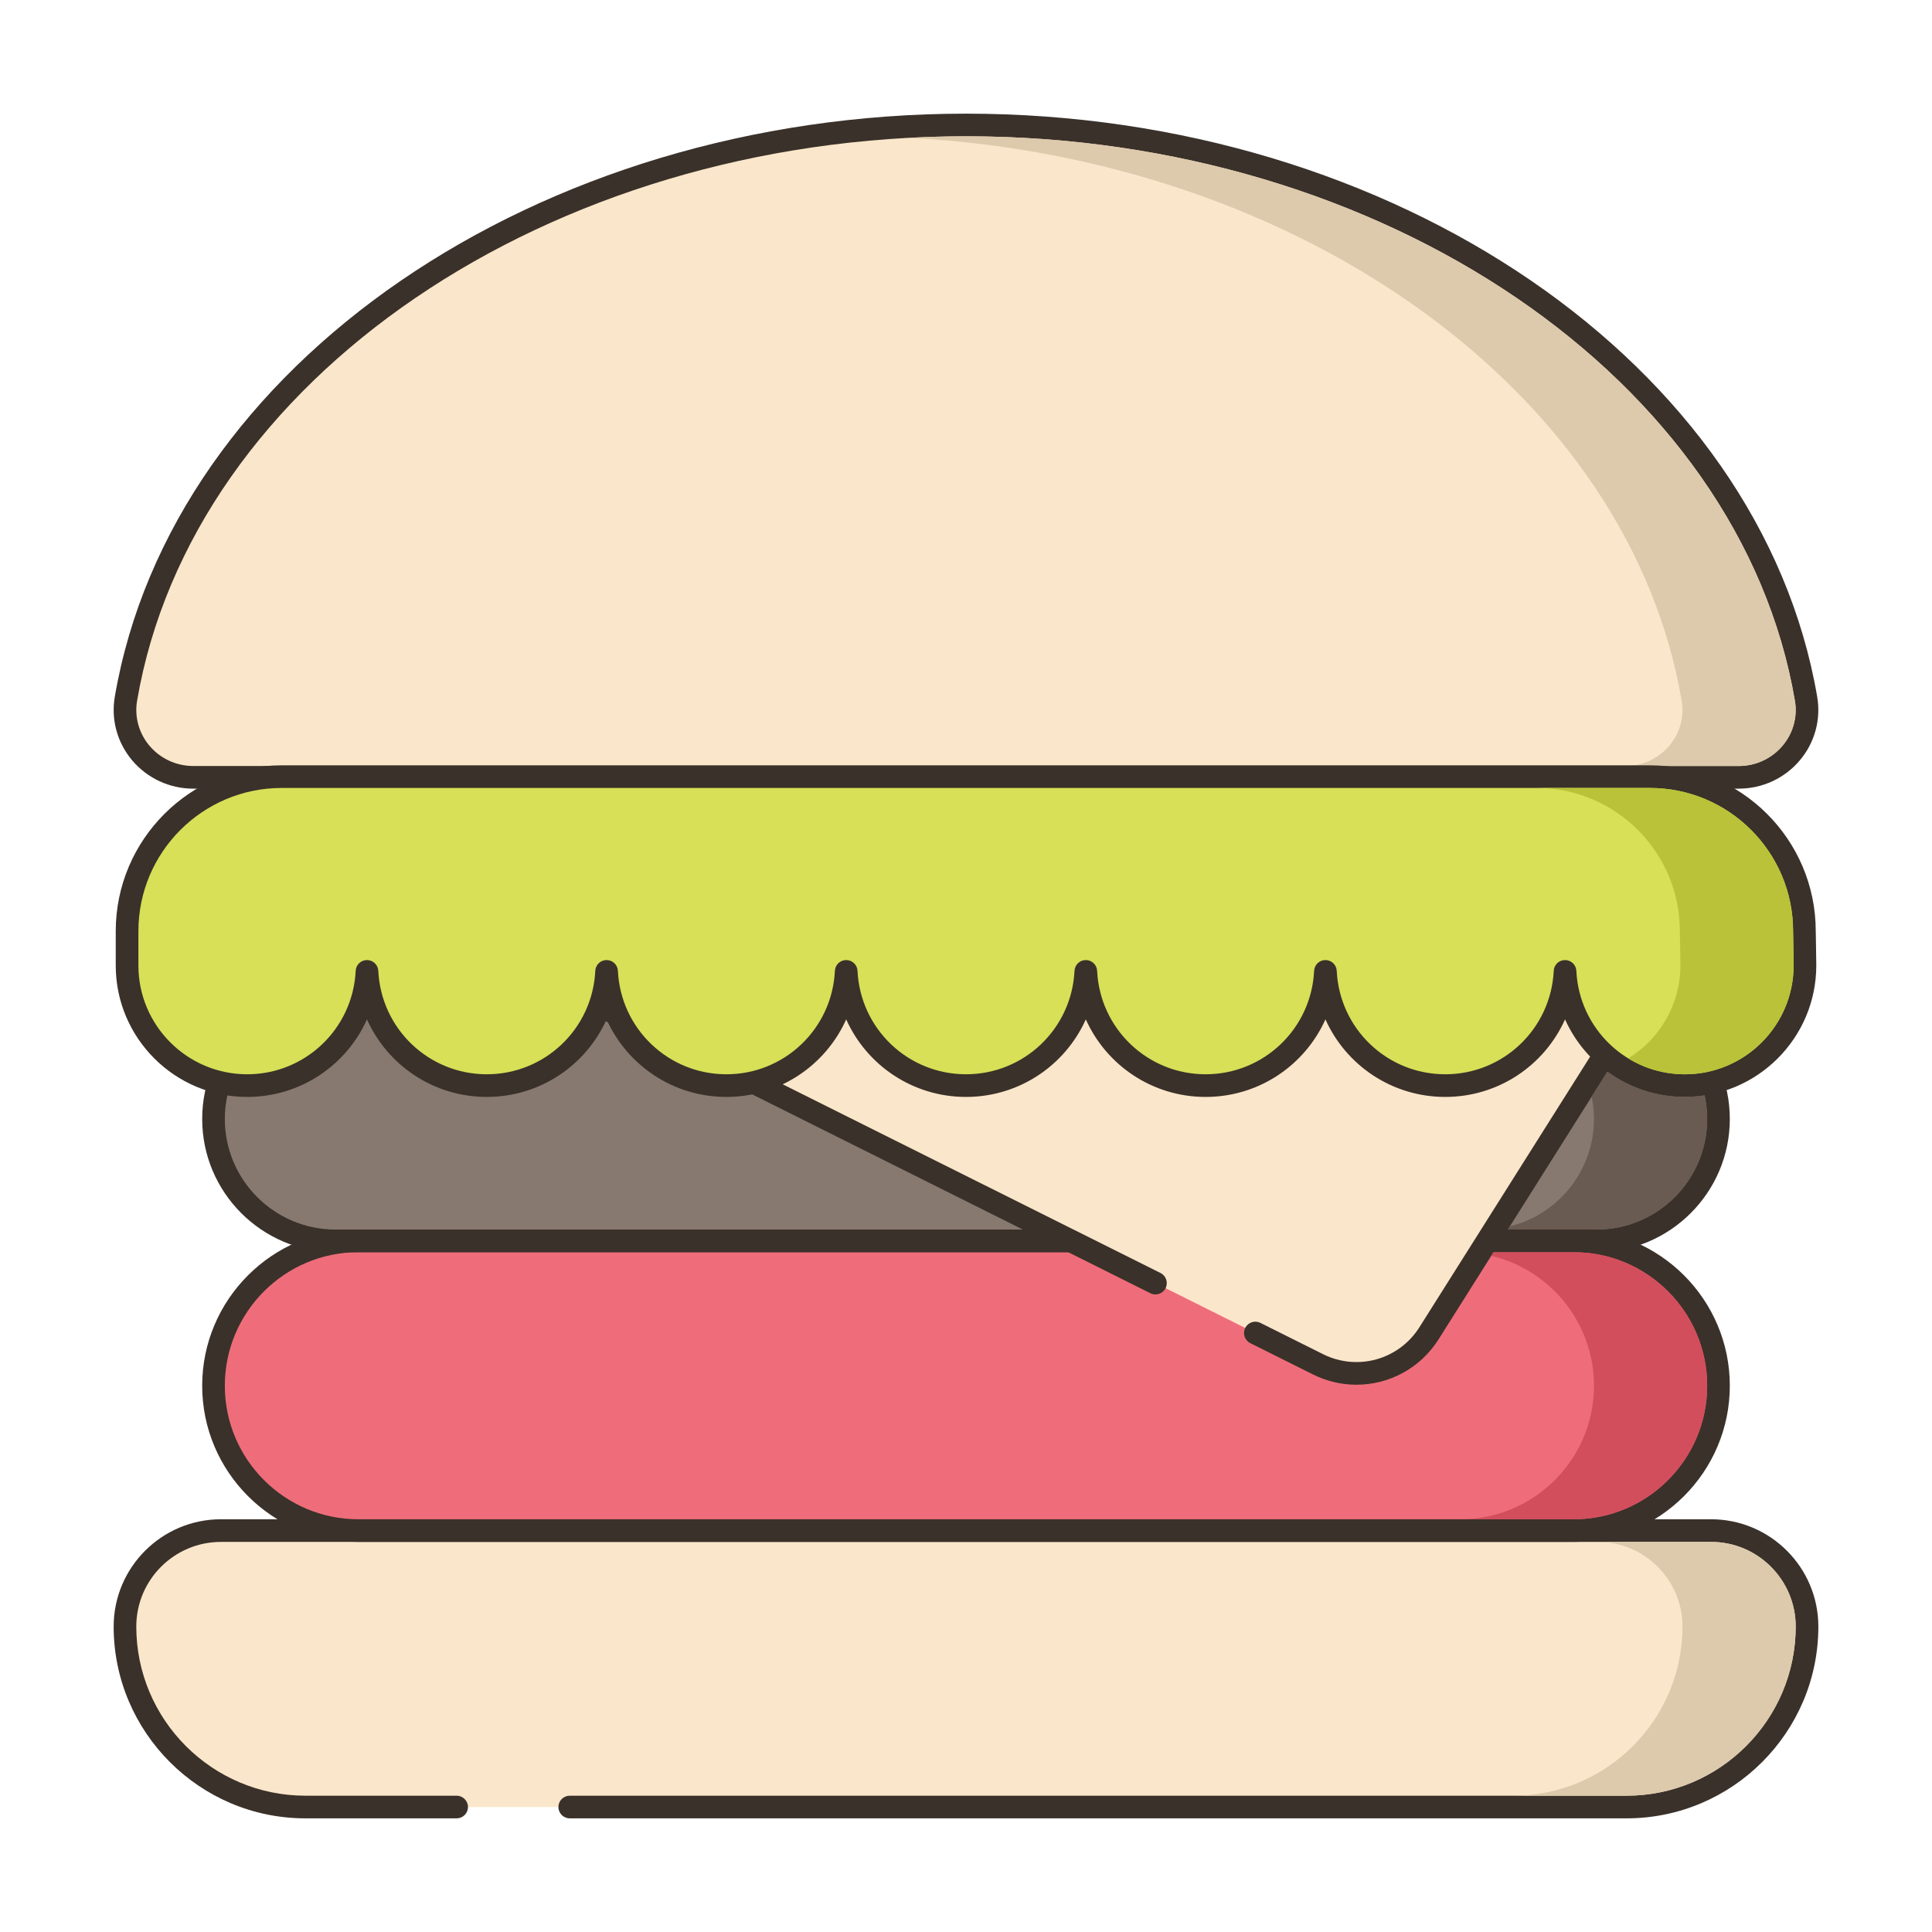 <svg id="Layer_1" enable-background="new 0 0 256 256" height="512" viewBox="0 0 256 256" width="512" xmlns="http://www.w3.org/2000/svg"><g><g><g><path d="m239.313 92.601c-7.327-42.927-54.367-76.041-111.313-76.041s-103.986 33.114-111.313 76.041c-.929 5.444 3.354 10.399 8.919 10.399h204.788c5.565 0 9.848-4.955 8.919-10.399z" fill="#fae6ca"/></g></g><g><g><path d="m240.792 92.349c-7.522-44.062-56.011-77.289-112.792-77.289s-105.271 33.227-112.792 77.289c-.512 2.997.327 6.057 2.301 8.396 2.014 2.386 4.965 3.755 8.097 3.755h204.788c3.132 0 6.083-1.369 8.096-3.755 1.974-2.339 2.813-5.4 2.302-8.396zm-4.595 6.462c-1.442 1.709-3.558 2.689-5.803 2.689h-204.788c-2.246 0-4.361-.98-5.804-2.689-1.403-1.663-2-3.834-1.637-5.957 7.279-42.64 54.497-74.794 109.835-74.794s102.556 32.154 109.835 74.794c.362 2.123-.235 4.294-1.638 5.957z" fill="#3a312a"/></g></g><g><g><path d="m226.728 202.812h-197.456c-7.021 0-12.712 5.691-12.712 12.712 0 13.209 10.708 23.916 23.916 23.916h175.048c13.209 0 23.916-10.708 23.916-23.916 0-7.021-5.691-12.712-12.712-12.712z" fill="#fae6ca"/></g></g><g><g><path d="m226.728 201.311h-197.456c-7.837 0-14.212 6.376-14.212 14.212 0 14.015 11.402 25.417 25.417 25.417h20.031c.829 0 1.5-.671 1.5-1.5s-.671-1.5-1.5-1.5h-20.032c-12.36 0-22.417-10.056-22.417-22.417 0-6.183 5.03-11.212 11.212-11.212h197.456c6.183 0 11.212 5.03 11.212 11.212 0 12.36-10.056 22.417-22.417 22.417h-140.029c-.829 0-1.5.671-1.5 1.5s.671 1.5 1.5 1.5h140.031c14.015 0 25.417-11.402 25.417-25.417-.001-7.836-6.376-14.212-14.213-14.212z" fill="#3a312a"/></g></g><g><g><path d="m208.514 164.421h-161.028c-10.601 0-19.195 8.594-19.195 19.195 0 10.601 8.594 19.195 19.195 19.195h161.029c10.601 0 19.195-8.594 19.195-19.195 0-10.601-8.594-19.195-19.196-19.195z" fill="#ef6d7a"/></g></g><g><g><path d="m208.514 162.921h-161.028c-11.412 0-20.695 9.284-20.695 20.695 0 11.412 9.284 20.695 20.695 20.695h161.028c11.412 0 20.695-9.284 20.695-20.695.001-11.411-9.283-20.695-20.695-20.695zm0 38.39h-161.028c-9.757 0-17.695-7.938-17.695-17.695s7.938-17.695 17.695-17.695h161.028c9.757 0 17.695 7.938 17.695 17.695.001 9.758-7.938 17.695-17.695 17.695z" fill="#3a312a"/></g></g><g><g><path d="m211.558 132.117h-167.116c-8.92 0-16.152 7.231-16.152 16.152 0 8.92 7.231 16.152 16.152 16.152h167.116c8.92 0 16.152-7.231 16.152-16.152 0-8.92-7.232-16.152-16.152-16.152z" fill="#87796f"/></g></g><g><g><path d="m211.558 130.618h-167.116c-9.733 0-17.651 7.918-17.651 17.651s7.918 17.652 17.651 17.652h167.116c9.733 0 17.651-7.919 17.651-17.652.001-9.733-7.918-17.651-17.651-17.651zm0 32.303h-167.116c-8.079 0-14.651-6.573-14.651-14.652s6.573-14.651 14.651-14.651h167.116c8.079 0 14.651 6.573 14.651 14.651.001 8.079-6.572 14.652-14.651 14.652z" fill="#3a312a"/></g></g><g><g><path d="m40.021 113.545 113.084 56.476 13.235 6.61 8.291 4.141c5.236 2.615 11.602.837 14.725-4.113l39.816-63.114z" fill="#fae6ca"/></g></g><g><g><path d="m230.484 112.82c-.264-.478-.767-.775-1.313-.775h-189.15c-.696 0-1.3.479-1.46 1.156s.167 1.376.79 1.686l113.084 56.476c.739.369 1.642.07 2.012-.671s.069-1.642-.671-2.012l-107.394-53.635h180.069l-38.365 60.813c-2.723 4.317-8.221 5.853-12.786 3.572l-8.29-4.141c-.742-.37-1.642-.07-2.012.671s-.069 1.642.671 2.012l8.291 4.141c1.857.928 3.831 1.371 5.778 1.371 4.292 0 8.444-2.155 10.886-6.025l39.816-63.113c.291-.463.308-1.047.044-1.526z" fill="#3a312a"/></g></g><g><g><path d="m237.83 92.85c-7.27-42.64-54.49-74.79-109.83-74.79-2.52 0-5.02.07-7.5.2 52.05 2.75 95.39 33.89 102.33 74.59.37 2.13-.23 4.3-1.63 5.96-1.45 1.71-3.56 2.69-5.81 2.69h15c2.25 0 4.36-.98 5.81-2.69 1.4-1.66 2-3.83 1.63-5.96z" fill="#ddc9ac"/></g></g><g><g><path d="m226.73 204.31h-15c6.18 0 11.21 5.03 11.21 11.21 0 12.36-10.06 22.42-22.42 22.42h15c12.36 0 22.42-10.06 22.42-22.42 0-6.18-5.03-11.21-11.21-11.21z" fill="#ddc9ac"/></g></g><g><g><path d="m208.51 165.92h-10.61l-.3.48c7.8 1.85 13.61 8.87 13.61 17.22 0 9.75-7.94 17.69-17.7 17.69h15c9.76 0 17.7-7.94 17.7-17.69 0-9.76-7.94-17.7-17.7-17.7z" fill="#d24e5c"/></g></g><g><g><path d="m239.094 123.385c0-11.308-9.167-20.475-20.475-20.475h-181.308c-11.308 0-20.475 9.167-20.475 20.475v4.548c0 8.789 7.125 15.914 15.914 15.914 8.526 0 15.466-6.711 15.875-15.136.409 8.425 7.349 15.136 15.875 15.136s15.466-6.711 15.875-15.136c.409 8.425 7.349 15.136 15.875 15.136s15.466-6.711 15.875-15.136c.409 8.425 7.349 15.136 15.875 15.136s15.466-6.711 15.875-15.136c.409 8.425 7.349 15.136 15.875 15.136s15.466-6.711 15.875-15.136c.409 8.425 7.349 15.136 15.875 15.136s15.466-6.711 15.875-15.136c.409 8.425 7.349 15.136 15.875 15.136 8.789 0 15.914-7.125 15.914-15.914 0-.734-.07-4.548-.07-4.548z" fill="#d7e057"/></g></g><g><g><path d="m240.595 123.371c-.007-12.111-9.863-21.961-21.976-21.961h-181.308c-12.117 0-21.975 9.858-21.975 21.975v4.548c0 9.603 7.812 17.415 17.414 17.415 7.054 0 13.15-4.192 15.875-10.275 2.725 6.083 8.821 10.275 15.875 10.275s13.15-4.192 15.875-10.275c2.725 6.083 8.821 10.275 15.875 10.275s13.15-4.192 15.875-10.275c2.725 6.083 8.821 10.275 15.875 10.275s13.15-4.192 15.875-10.275c2.725 6.083 8.821 10.275 15.875 10.275s13.15-4.192 15.875-10.275c2.725 6.083 8.821 10.275 15.875 10.275s13.15-4.192 15.875-10.275c2.725 6.083 8.821 10.275 15.875 10.275 9.602 0 17.414-7.812 17.414-17.415 0-.713-.065-4.313-.069-4.562zm-17.345 18.976c-7.689 0-14.004-6.021-14.377-13.708-.038-.799-.698-1.427-1.498-1.427s-1.46.628-1.498 1.427c-.373 7.687-6.688 13.708-14.377 13.708s-14.004-6.021-14.377-13.708c-.038-.799-.698-1.427-1.498-1.427s-1.46.628-1.498 1.427c-.373 7.687-6.688 13.708-14.377 13.708s-14.004-6.021-14.377-13.708c-.038-.799-.698-1.427-1.498-1.427s-1.46.628-1.498 1.427c-.373 7.687-6.688 13.708-14.377 13.708s-14.004-6.021-14.377-13.708c-.039-.799-.698-1.427-1.498-1.427s-1.459.628-1.498 1.427c-.373 7.687-6.688 13.708-14.377 13.708s-14.004-6.021-14.377-13.708c-.038-.799-.698-1.427-1.498-1.427s-1.46.628-1.498 1.427c-.373 7.687-6.688 13.708-14.377 13.708s-14.004-6.021-14.377-13.708c-.039-.799-.698-1.427-1.498-1.427s-1.459.628-1.498 1.427c-.373 7.687-6.688 13.708-14.377 13.708-7.948 0-14.414-6.466-14.414-14.415v-4.548c0-10.463 8.512-18.975 18.975-18.975h181.308c10.463 0 18.976 8.512 18.976 18.975v.027s.069 3.791.069 4.521c0 7.949-6.466 14.415-14.414 14.415z" fill="#3a312a"/></g></g><g><g><path d="m237.59 123.41v-.03c0-10.46-8.51-18.97-18.97-18.97h-15c10.46 0 18.97 8.51 18.97 18.97v.03s.07 3.79.07 4.52c0 5.2-2.77 9.77-6.91 12.31 2.18 1.34 4.75 2.11 7.5 2.11 7.95 0 14.41-6.47 14.41-14.42 0-.73-.07-4.52-.07-4.52z" fill="#b9c239"/></g></g><g><g><path d="m225.86 145.13c-.85.13-1.72.22-2.61.22-3.83 0-7.38-1.25-10.26-3.35l-2.09 3.32c.2.95.31 1.94.31 2.95 0 6.87-4.76 12.66-11.15 14.23l-.27.42h11.77c8.08 0 14.65-6.57 14.65-14.65 0-1.08-.13-2.13-.35-3.14z" fill="#695b51"/></g></g></g></svg>